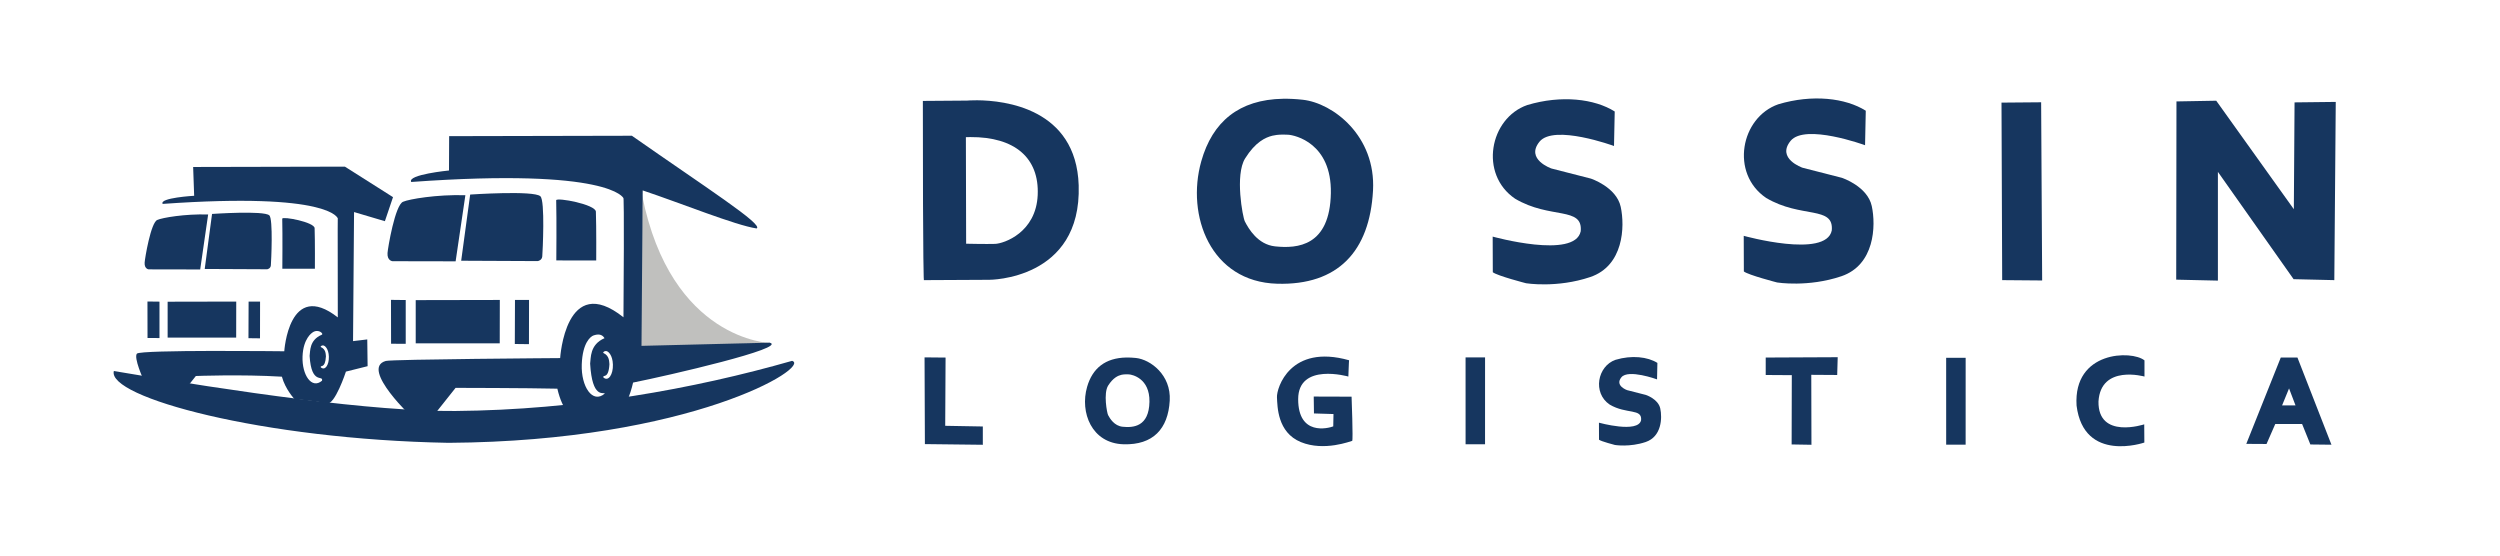 <?xml version="1.0" encoding="UTF-8" standalone="no"?>
<!-- Created with Inkscape (http://www.inkscape.org/) -->

<svg
   width="450mm"
   height="100mm"
   viewBox="0 0 450 100"
   version="1.1"
   id="svg1"
   xml:space="preserve"
   inkscape:version="1.3.2 (091e20e, 2023-11-25, custom)"
   sodipodi:docname="Dossin SVG.svg"
   xmlns:inkscape="http://www.inkscape.org/namespaces/inkscape"
   xmlns:sodipodi="http://sodipodi.sourceforge.net/DTD/sodipodi-0.dtd"
   xmlns="http://www.w3.org/2000/svg"
   xmlns:svg="http://www.w3.org/2000/svg"><sodipodi:namedview
     id="namedview1"
     pagecolor="#505050"
     bordercolor="#eeeeee"
     borderopacity="1"
     inkscape:showpageshadow="0"
     inkscape:pageopacity="0"
     inkscape:pagecheckerboard="0"
     inkscape:deskcolor="#505050"
     inkscape:document-units="mm"
     showguides="false"
     inkscape:zoom="2.8284271"
     inkscape:cx="432.92613"
     inkscape:cy="162.81134"
     inkscape:window-width="1920"
     inkscape:window-height="1057"
     inkscape:window-x="-8"
     inkscape:window-y="-8"
     inkscape:window-maximized="1"
     inkscape:current-layer="layer2"
     inkscape:lockguides="false" /><defs
     id="defs1" /><g
     inkscape:groupmode="layer"
     id="layer2"
     inkscape:label="SVG"><path
       id="path5"
       style="fill:#16365f;fill-opacity:1;stroke-width:0.265"
       d="m 175.907,18.049 c -1.118,-0.008 -1.805,0.056 -1.805,0.056 l -7.988,0.061 c 0,32.075 0.183,32.258 0.183,32.258 l 11.769,-0.061 c 0,0 16.647,0.061 16.098,-17.013 -0.446,-13.873 -13.411,-15.266 -18.257,-15.301 z m -1.259,6.625 c 8.037,-0.046 12.44,3.758 12.138,10.444 -0.304,6.723 -6.037,8.72 -7.683,8.781 -1.462,0.054 -5.198,-0.03 -5.198,-0.03 0,0 0.015,-0.153 -0.046,-19.178 0.267,-0.01 0.53,-0.015 0.789,-0.017 z" /><path
       id="path7"
       style="fill:#16365f;fill-opacity:1;stroke-width:0.265"
       d="m 230.932,17.778 c -7.901,0.138 -12.696,4.124 -14.705,11.26 -2.753,9.778 1.68,21.696 13.668,22.034 10.95,0.308 16.651,-5.845 17.248,-16.773 0.536,-9.828 -7.191,-15.738 -12.634,-16.342 -1.257,-0.139 -2.449,-0.198 -3.578,-0.179 z m -0.004,6.445 c 0.289,-0.002 0.606,0.007 0.951,0.029 1.204,0.077 7.842,1.494 7.675,10.521 -0.176,9.551 -6.015,10.004 -10.046,9.573 -3.106,-0.332 -4.754,-3.159 -5.433,-4.484 -0.39,-0.762 -1.811,-8.365 0.043,-11.34 1.854,-2.975 3.671,-3.789 4.915,-4.096 0.404,-0.1 1.027,-0.197 1.895,-0.202 z" /><path
       style="fill:#16365f;fill-opacity:1;stroke-width:0.265"
       d="m 290.65,20.069 -0.129,6.209 c 0,0 -10.823,-3.967 -13.41,-0.776 -2.587,3.191 2.156,4.829 2.156,4.829 l 7.071,1.811 c 0,0 4.614,1.509 5.39,5.088 0.776,3.579 0.517,10.607 -5.476,12.634 -5.993,2.027 -11.556,1.121 -11.556,1.121 0,0 -5.174,-1.337 -5.993,-1.983 l -0.022,-6.414 c 0,0 14.8,4.114 15.846,-0.959 0.417,-4.51 -5.49,-2.117 -11.814,-5.864 -6.5,-4.403 -4.597,-14.497 2.199,-16.859 6.116,-1.831 12.087,-1.135 15.738,1.164 z"
       id="path8"
       sodipodi:nodetypes="ccsccsscccccccc" /><path
       style="fill:#16365f;fill-opacity:1;stroke-width:0.265"
       d="m 335.839,19.93 -0.129,6.209 c 0,0 -10.823,-3.967 -13.41,-0.776 -2.587,3.191 2.156,4.829 2.156,4.829 l 7.071,1.811 c 0,0 4.614,1.509 5.39,5.088 0.776,3.579 0.517,10.607 -5.476,12.634 -5.993,2.027 -11.556,1.121 -11.556,1.121 0,0 -5.174,-1.337 -5.993,-1.983 l -0.022,-6.414 c 0,0 14.8,4.114 15.846,-0.959 0.417,-4.51 -5.49,-2.117 -11.814,-5.864 -6.5,-4.403 -4.597,-14.497 2.199,-16.859 6.116,-1.831 12.087,-1.135 15.738,1.164 z"
       id="path8-6"
       sodipodi:nodetypes="ccsccsscccccccc" /><path
       style="fill:#16365f;fill-opacity:1;stroke-width:0.265"
       d="m 360.27,18.471 7.135,-0.061 0.183,32.075 -7.195,-0.061 z"
       id="path9" /><path
       style="fill:#16365f;fill-opacity:1;stroke-width:0.265"
       d="m 391.719,50.338 7.503,0.172 v -19.576 l 13.625,19.317 7.33,0.172 0.259,-32.08 -7.416,0.086 -0.129,19.231 -13.97,-19.533 -7.158,0.129 z"
       id="path10" /><path
       style="fill:#16365f;fill-opacity:1;stroke-width:0.265"
       d="m 166.419,64.327 3.784,0.036 -0.065,12.282 6.769,0.122 v 3.293 l -10.427,-0.122 z"
       id="path11"
       sodipodi:nodetypes="ccccccc" /><path
       id="path7-1"
       style="fill:#16365f;fill-opacity:1;stroke-width:0.126"
       d="m 202.754,64.352 c -3.802,0.065 -6.108,1.934 -7.075,5.282 -1.324,4.587 0.808,10.178 6.576,10.336 5.268,0.145 8.011,-2.742 8.298,-7.868 0.258,-4.61 -3.46,-7.383 -6.078,-7.666 -0.605,-0.065 -1.178,-0.093 -1.721,-0.084 z m -0.002,3.023 c 0.139,-9.4e-4 0.292,0.003 0.457,0.014 0.579,0.036 3.773,0.701 3.693,4.935 -0.085,4.48 -2.894,4.693 -4.834,4.49 -1.494,-0.156 -2.287,-1.482 -2.614,-2.104 -0.188,-0.357 -0.871,-3.924 0.021,-5.319 0.892,-1.396 1.766,-1.777 2.365,-1.922 0.194,-0.047 0.494,-0.092 0.912,-0.095 z" /><path
       style="fill:#16365f;fill-opacity:1;stroke-width:0.265"
       d="m 239.985,76.749 0.043,-2.221 -3.514,-0.108 -0.043,-3.04 6.813,0.022 c 0,0 0.302,7.934 0.108,7.955 -0.194,0.022 -5.023,1.962 -9.249,0.216 -4.226,-1.746 -4.204,-6.403 -4.29,-8.063 -0.086,-1.66 2.393,-9.659 12.979,-6.662 -0.021,-0.043 -0.129,2.932 -0.129,2.932 0,0 -9.033,-2.587 -9.033,4.075 0,6.662 5.411,5.239 6.317,4.894 z"
       id="path12"
       sodipodi:nodetypes="cccccsssccssc" /><path
       style="fill:#16365f;fill-opacity:1;stroke-width:0.265"
       d="m 263.802,64.327 3.51,0.004 -0.004,15.637 -3.502,-0.004 z"
       id="path13"
       sodipodi:nodetypes="ccccc" /><path
       style="fill:#16365f;fill-opacity:1;stroke-width:0.127"
       d="m 298.33,65.321 -0.062,2.967 c 0,0 -5.182,-1.896 -6.421,-0.371 -1.239,1.525 1.032,2.308 1.032,2.308 l 3.386,0.866 c 0,0 2.209,0.721 2.581,2.432 0.372,1.71 0.248,5.069 -2.622,6.038 -2.87,0.969 -5.533,0.536 -5.533,0.536 0,0 -2.477,-0.639 -2.87,-0.948 l -0.011,-3.065 c 0,0 7.087,1.966 7.587,-0.458 0.2,-2.155 -2.629,-1.012 -5.657,-2.803 -3.112,-2.104 -2.201,-6.928 1.053,-8.057 2.929,-0.875 5.787,-0.542 7.536,0.556 z"
       id="path8-6-0"
       sodipodi:nodetypes="ccsccsscccccccc" /><path
       style="fill:#16365f;fill-opacity:1;stroke-width:0.265"
       d="m 317.829,64.358 12.958,-0.061 -0.091,3.201 -4.665,-0.03 0.03,12.592 -3.567,-0.061 0.03,-12.47 -4.695,-0.03 z"
       id="path14" /><path
       id="path16"
       style="fill:#16365f;fill-opacity:1;stroke-width:0.265"
       d="m 410.541,64.352 -6.209,15.544 3.643,0.022 1.574,-3.601 h 4.829 l 1.488,3.687 3.794,0.043 -6.123,-15.695 z m 1.488,5.562 1.164,3.061 -2.415,-0.006 z" /><path
       style="fill:#c0c0be;fill-opacity:1;stroke-width:0.265"
       d="m 115.621,37.09 -0.398,25.432 23.409,-0.783 c 0,0 -17.853,-0.422 -23.045,-26.567 z"
       id="path27"
       sodipodi:nodetypes="ccccc" /><path
       style="fill:#16365f;fill-opacity:1;stroke-width:0.265"
       d="m 350.308,64.4 3.51,0.004 -0.004,15.637 -3.502,-0.004 z"
       id="path13-9"
       sodipodi:nodetypes="ccccc" /><path
       style="fill:#16365f;fill-opacity:1;stroke-width:0.265"
       d="m 386.006,64.869 v 2.91 c 0,0 -7.869,-2.221 -8.279,4.484 -0.108,6.877 8.236,4.118 8.236,4.118 l 0.022,3.277 c 0,0 -10.909,3.773 -12.203,-6.662 -0.604,-9.853 9.939,-9.982 12.224,-8.128 z"
       id="path17"
       sodipodi:nodetypes="cccccccc" /><path
       style="fill:#16365f;fill-opacity:1;stroke-width:0.265"
       d="m 20.493,66.783 c 22.196,3.781 46.708,7.319 61.467,7.195 21.891,-0.183 42.929,-3.964 60.613,-9.025 3.598,1.037 -18.139,14.463 -61.832,14.757 -33.599,-0.61 -61.528,-8.232 -60.247,-12.927 z"
       id="path18"
       sodipodi:nodetypes="csccc" /><path
       id="path20"
       style="fill:#16365f;fill-opacity:1;stroke-width:0.265"
       d="m 62.084,29.996 -27.318,0.061 0.183,5.183 c 0,0 -6.322,0.357 -5.671,1.463 30.373,-2.151 31.526,2.622 31.526,2.622 0,0 -0.049,-0.26 0,17.806 -8.815,-6.895 -9.635,6.098 -9.635,6.098 0,0 -25.916,-0.305 -26.526,0.427 -0.61,0.732 1.159,4.634 1.159,4.634 l 8.049,1.159 1.402,-1.768 c 0,0 8.152,-0.323 15.488,0.122 0.61,2.256 2.256,4.025 2.256,4.025 0,0 4.329,0.366 5.793,0.793 1.463,0.427 3.476,-5.732 3.476,-5.732 l 3.903,-0.976 -0.061,-4.817 -2.561,0.305 0.183,-23.233 5.549,1.646 1.463,-4.329 z m -5.065,29.58 c 0.709,-0.021 1.208,0.567 0.904,0.678 -2.287,0.966 -2.061,3.005 -2.192,3.802 0.314,5.328 2.492,3.335 2.232,4.473 -1.857,1.591 -3.628,-1.037 -3.506,-4.363 0.119,-3.271 1.724,-4.271 1.805,-4.327 0.261,-0.182 0.521,-0.257 0.758,-0.264 z m 1.112,2.598 c 0.098,0.003 0.206,0.036 0.315,0.116 0.034,0.025 0.701,0.465 0.751,1.904 0.051,1.463 -0.686,2.619 -1.458,1.919 -0.108,-0.501 0.798,0.376 0.928,-1.968 -0.054,-0.351 0.039,-1.248 -0.912,-1.673 -0.126,-0.049 0.081,-0.308 0.376,-0.299 z"
       sodipodi:nodetypes="cccccccscccccsccccccccscccsssscscccs" /><path
       id="path20-9"
       style="fill:#16365f;fill-opacity:1;stroke-width:0.316"
       d="m 113.739,24.434 -32.892,0.073 -0.028,6.181 c 0,0 -7.569,0.734 -6.799,2.067 35.926,-2.59 38.204,2.914 38.204,2.914 0,0 0.162,-0.147 0,21.443 -10.426,-8.303 -11.396,7.343 -11.396,7.343 0,0 -30.277,0.212 -31.375,0.514 -4.774,1.312 5.079,10.496 5.079,10.496 l 3.657,-0.847 3.815,-4.803 c 0,0 12.856,0.017 18.32,0.147 0.999,4.292 2.669,4.847 2.669,4.847 0,0 6.328,-1.543 8.059,-1.029 1.731,0.514 2.904,-4.919 2.904,-4.919 6.381,-1.271 27.93,-6.248 24.601,-7.182 l -23.086,0.573 0.216,-27.978 c 6.92,2.312 16.658,6.269 20.504,6.848 1.334,-0.672 -9.148,-7.377 -22.451,-16.689 z m -4.922,36.437 c -2.705,1.164 -2.438,3.619 -2.593,4.579 0.371,6.416 2.43,5.073 2.64,5.387 -2.197,1.916 -4.291,-1.248 -4.147,-5.254 0.141,-3.939 1.611,-5.037 2.135,-5.211 0.805,-0.267 1.507,-0.248 1.965,0.499 z m 0.246,2.312 c 0.116,0.003 0.244,0.043 0.372,0.14 0.04,0.03 0.829,0.56 0.888,2.293 0.06,1.762 -0.811,3.154 -1.725,2.311 -0.128,-0.603 0.943,0.453 1.098,-2.37 -0.064,-0.422 0.047,-1.502 -1.078,-2.014 -0.149,-0.059 0.096,-0.371 0.445,-0.36 z"
       sodipodi:nodetypes="cccccccscccccscccccccccsscccscccc" /><path
       style="fill:#16365f;fill-opacity:1;stroke-width:0.265"
       d="m 70.377,53.976 2.653,0.03 v 7.881 l -2.637,-0.015 z"
       id="path21"
       sodipodi:nodetypes="ccccc" /><path
       style="fill:#16365f;fill-opacity:1;stroke-width:0.265"
       d="m 74.829,54.022 15.138,-0.03 -0.015,7.805 H 74.829 Z"
       id="path22"
       sodipodi:nodetypes="ccccc" /><path
       style="fill:#16365f;fill-opacity:1;stroke-width:0.265"
       d="m 92.696,53.991 h 2.531 l -0.015,7.958 -2.546,-0.03 z"
       id="path23"
       sodipodi:nodetypes="ccccc" /><path
       style="fill:#16365f;fill-opacity:1;stroke-width:0.267"
       d="m 83.767,35.139 -1.754,11.9 -11.371,-0.022 c 0,0 -0.975,-0.087 -0.888,-1.466 0.055,-0.879 1.369,-8.733 2.817,-9.239 1.051,-0.466 6.041,-1.328 11.197,-1.173 z"
       id="path24"
       sodipodi:nodetypes="cccsccc" /><path
       style="fill:#16365f;fill-opacity:1;stroke-width:0.265"
       d="m 84.608,35.182 -1.595,11.75 13.776,0.065 c 0,0 0.755,-0.108 0.819,-0.841 0.065,-0.733 0.536,-10.146 -0.35,-10.833 -1.185,-1.08 -12.624,-0.304 -12.624,-0.304 z"
       id="path25"
       sodipodi:nodetypes="cccsccc" /><path
       style="fill:#16365f;fill-opacity:1;stroke-width:0.265"
       d="m 100.116,36.038 c 0.13,-0.536 7.089,0.755 7.144,2.064 0.102,2.864 0.06,8.78 0.06,8.78 l -7.183,-0.004 c 0,0 0.067,-7.475 -0.022,-10.84 z"
       id="path26"
       sodipodi:nodetypes="ccccc" /><path
       style="fill:#16365f;fill-opacity:1;stroke-width:0.218"
       d="m 26.542,54.271 2.164,0.025 v 6.553 l -2.152,-0.013 z"
       id="path21-8"
       sodipodi:nodetypes="ccccc" /><path
       style="fill:#16365f;fill-opacity:1;stroke-width:0.218"
       d="m 30.174,54.309 12.35,-0.025 -0.012,6.49 H 30.174 Z"
       id="path22-5"
       sodipodi:nodetypes="ccccc" /><path
       style="fill:#16365f;fill-opacity:1;stroke-width:0.218"
       d="m 44.749,54.283 h 2.064 l -0.012,6.617 -2.077,-0.025 z"
       id="path23-2"
       sodipodi:nodetypes="ccccc" /><path
       style="fill:#16365f;fill-opacity:1;stroke-width:0.22"
       d="m 37.466,38.608 -1.431,9.895 -9.277,-0.018 c 0,0 -0.795,-0.073 -0.724,-1.219 0.045,-0.731 1.116,-7.262 2.298,-7.682 0.858,-0.388 4.928,-1.104 9.135,-0.976 z"
       id="path24-8"
       sodipodi:nodetypes="cccsccc" /><path
       style="fill:#16365f;fill-opacity:1;stroke-width:0.218"
       d="m 38.151,38.644 -1.302,9.77 11.239,0.054 c 0,0 0.616,-0.09 0.668,-0.699 0.053,-0.609 0.437,-8.437 -0.285,-9.007 -0.966,-0.898 -10.299,-0.253 -10.299,-0.253 z"
       id="path25-6"
       sodipodi:nodetypes="cccsccc" /><path
       style="fill:#16365f;fill-opacity:1;stroke-width:0.218"
       d="m 50.803,39.356 c 0.106,-0.445 5.783,0.628 5.828,1.716 0.084,2.382 0.049,7.301 0.049,7.301 l -5.86,-0.004 c 0,0 0.055,-6.215 -0.018,-9.013 z"
       id="path26-5"
       sodipodi:nodetypes="ccccc" /></g></svg>
